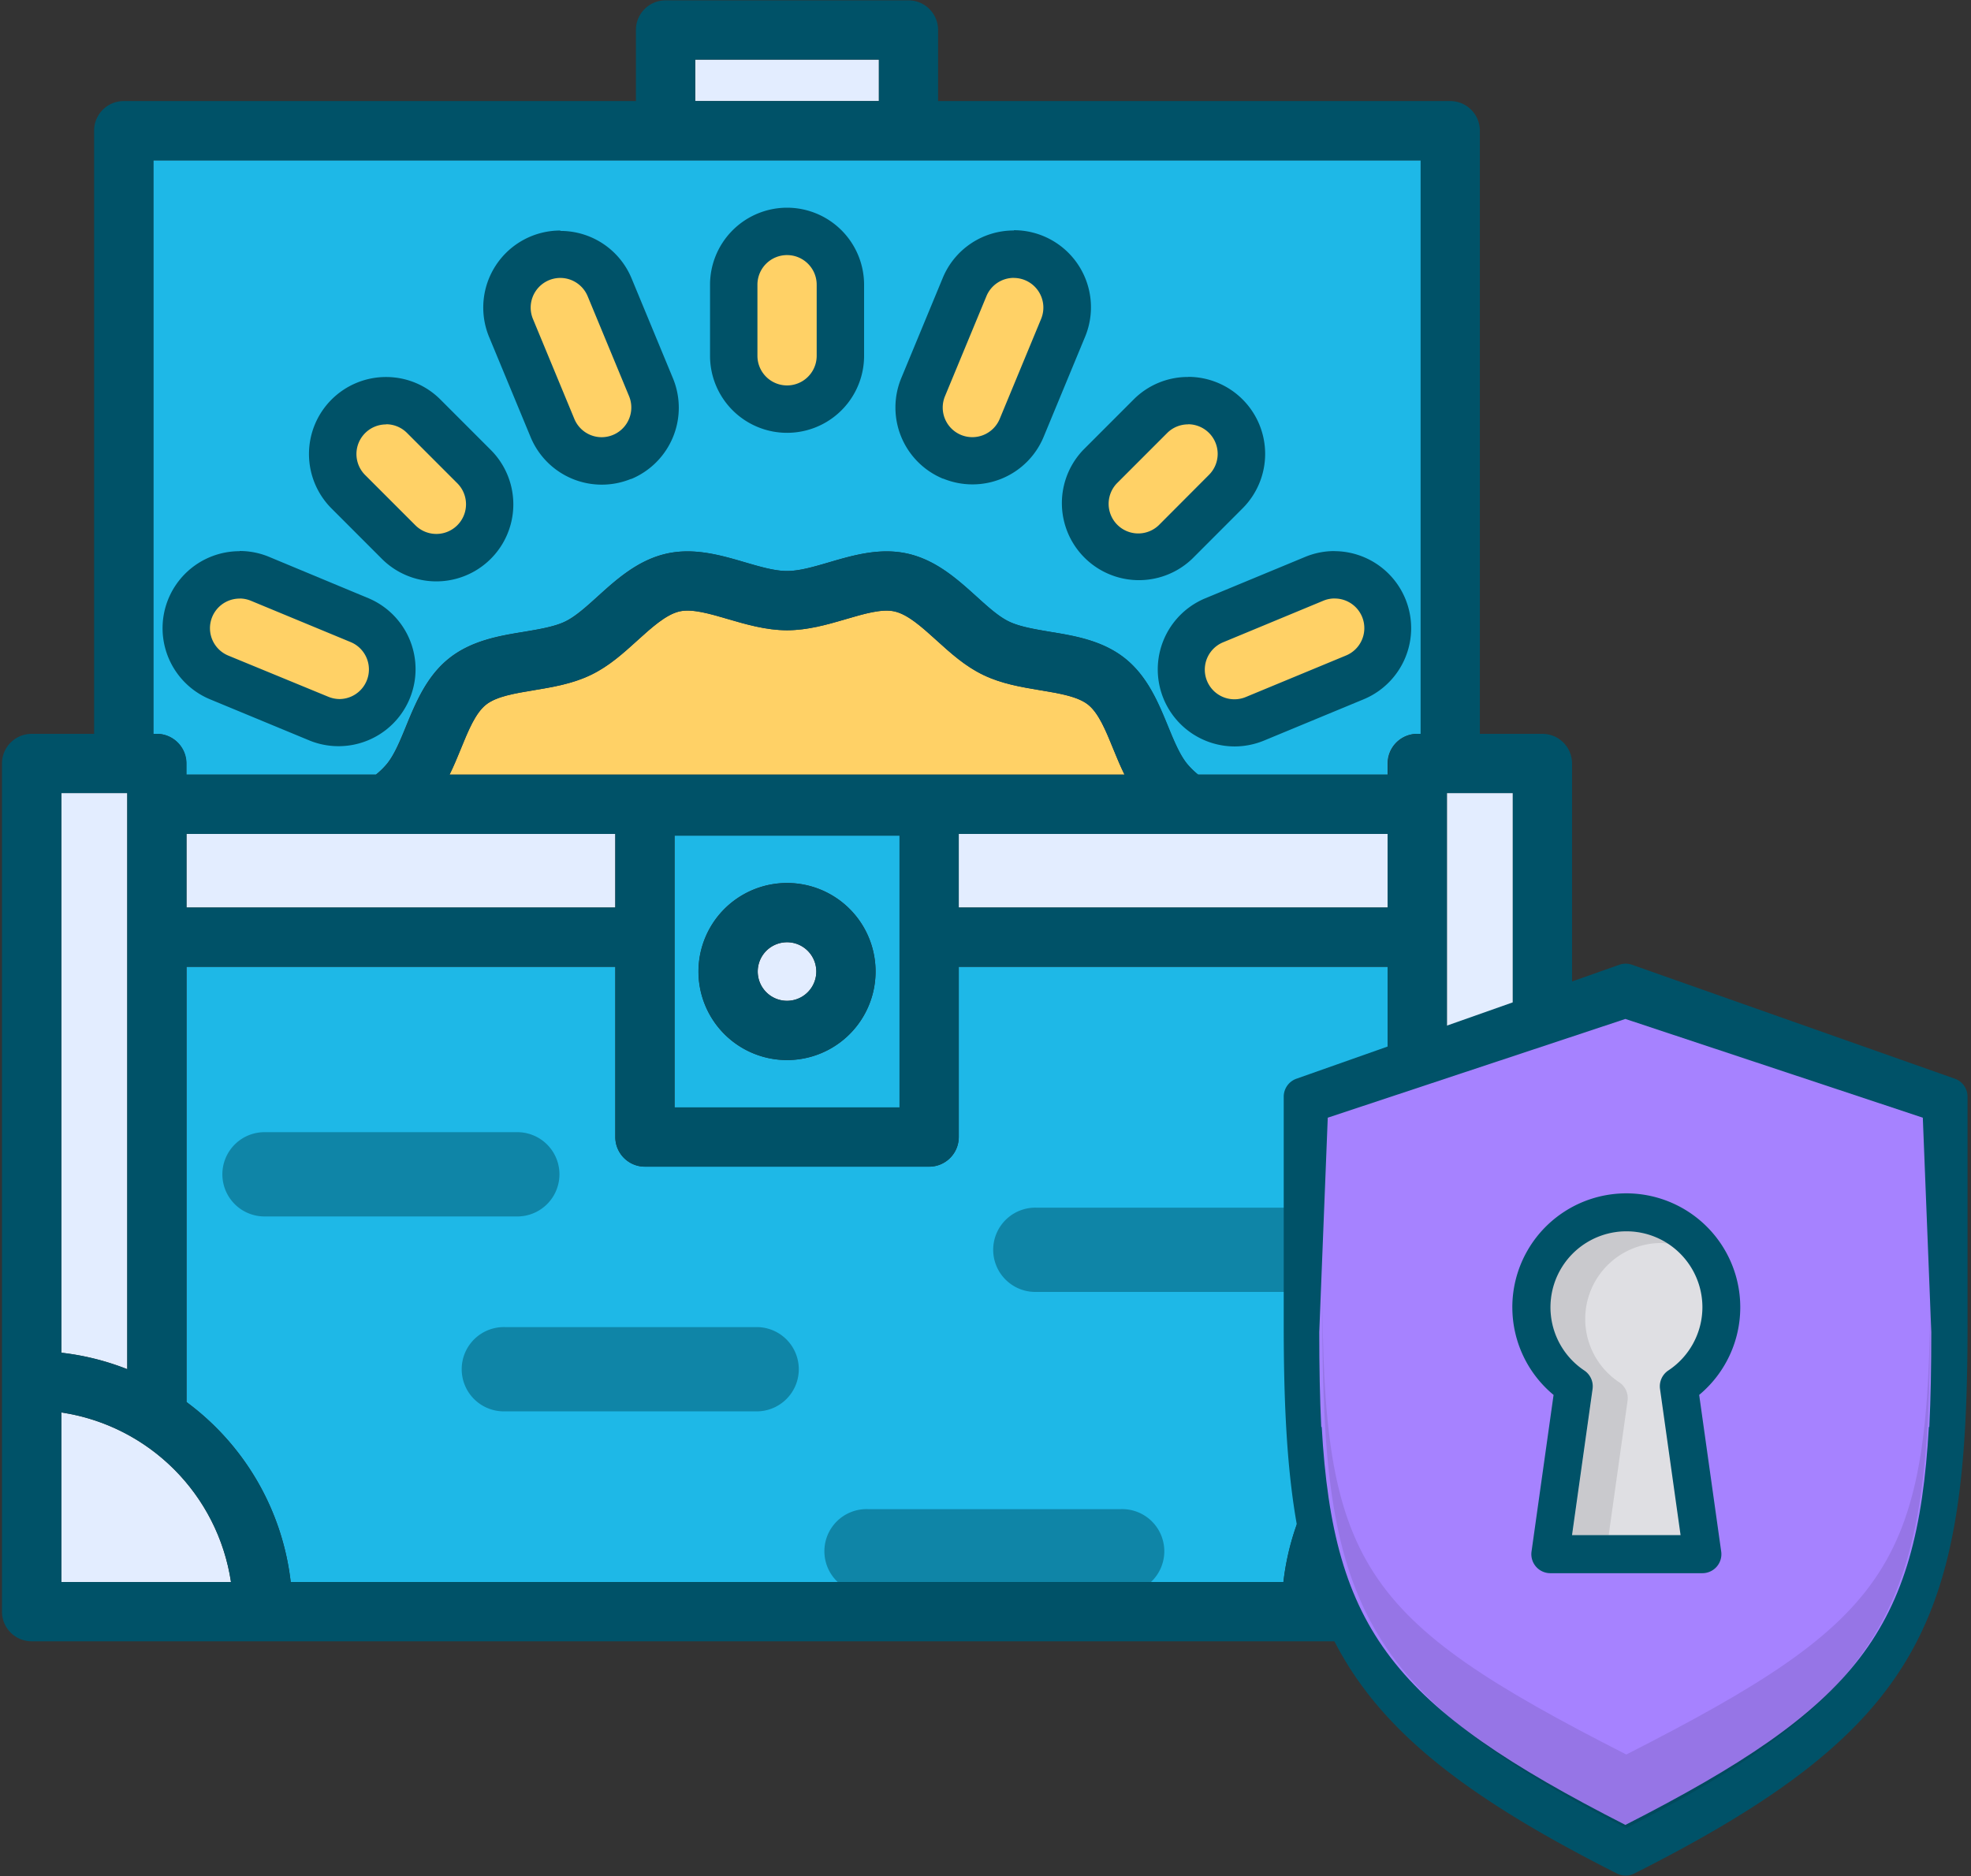 <svg xmlns="http://www.w3.org/2000/svg" width="125" height="119" viewBox="0 0 125 119">
    <rect x="0" y="0" width="125" height="119" fill="#333333" stroke="none"/>
    <g fill="none" fill-rule="nonzero">
        <path fill="#E3EDFF" d="M44.091 3.78h11.648v2.631H44.091z"/>
        <path fill="#1EB8E7" d="M90.095 10.169V46.55h-.215A1.879 1.879 0 0 0 88 48.43v.708H75.977a4.918 4.918 0 0 1-.716-.706c-.469-.586-.825-1.458-1.203-2.38-.604-1.473-1.285-3.142-2.715-4.284-1.43-1.143-3.197-1.43-4.76-1.691-.987-.166-1.919-.321-2.603-.65-.683-.327-1.345-.941-2.074-1.6-1.19-1.075-2.537-2.295-4.348-2.706-1.754-.398-3.46.103-4.97.544-.975.286-1.897.556-2.68.556-.785 0-1.707-.27-2.684-.556-1.503-.441-3.221-.942-4.967-.544-1.811.411-3.161 1.631-4.349 2.706-.729.659-1.418 1.283-2.074 1.6-.656.319-1.618.484-2.605.65-1.566.25-3.34.556-4.76 1.69-1.42 1.136-2.111 2.812-2.715 4.285-.376.922-.734 1.794-1.202 2.382a4.918 4.918 0 0 1-.717.704H11.811v-.709a1.879 1.879 0 0 0-1.879-1.879h-.215V10.17h80.378zm-4.747 31.418a1.881 1.881 0 0 0-1.43-3.48l-6.35 2.629a1.879 1.879 0 0 0 .719 3.607c.246 0 .49-.05.719-.143l6.342-2.613zm-8.675-11.461a1.88 1.88 0 1 0-2.657-2.656l-3.19 3.192a1.88 1.88 0 0 0 2.658 2.658l3.19-3.194zM66.03 20.235a1.88 1.88 0 0 0-3.472-1.446l-2.628 6.344a1.88 1.88 0 1 0 3.472 1.438l2.628-6.336zm-14.236 2.342v-4.509a1.879 1.879 0 1 0-3.758 0v4.51a1.879 1.879 0 1 0 3.758 0zm-12.911 5.011a1.884 1.884 0 0 0 1.017-2.455l-2.628-6.344a1.879 1.879 0 1 0-3.472 1.438l2.628 6.344a1.876 1.876 0 0 0 2.455 1.017zM29 33.32a1.877 1.877 0 0 0 0-2.656l-3.2-3.201a1.879 1.879 0 1 0-2.657 2.655l3.199 3.202a1.879 1.879 0 0 0 2.658 0zm-5.722 9.87a1.882 1.882 0 0 0-1.017-2.454l-6.343-2.628a1.882 1.882 0 1 0-1.438 3.48l6.343 2.627c.23.089.473.132.72.128.757 0 1.441-.453 1.735-1.152zM88.001 61.326v27.61a16.535 16.535 0 0 0-6.608 11.417H18.437a16.535 16.535 0 0 0-6.608-11.416v-27.61h27.194v10.8c0 1.037.841 1.878 1.879 1.878h18.023a1.879 1.879 0 0 0 1.88-1.878v-10.8H88z"/>
        <path fill="#E3EDFF" d="M49.915 59.77a1.856 1.856 0 1 1-.005 3.713 1.856 1.856 0 0 1 .005-3.712z"/>
        <path fill="#1EB8E7" d="M57.047 53.006v17.242H42.78V53.006h14.266zm-1.518 8.623a5.617 5.617 0 1 0-11.234-.005 5.617 5.617 0 0 0 11.234.005z"/>
        <path fill="#E3EDFF" d="M8.071 50.308v36.544a16.404 16.404 0 0 0-4.178-1.044v-35.5H8.07zM39.02 52.896v4.672H11.827v-4.672h.511zM60.804 52.896h27.197v4.672H60.804zM95.942 50.308v35.5a16.351 16.351 0 0 0-4.178 1.044V50.308h4.178z"/>
        <path fill="#FFD166" d="M95.942 89.596v10.757H85.17a12.804 12.804 0 0 1 10.772-10.757z"/>
        <path fill="#E3EDFF" d="M14.65 100.353H3.892V89.596c5.557.836 9.92 5.2 10.756 10.757z"/>
        <path fill="#FFD166" d="M71.318 49.138H28.51c.27-.548.5-1.11.728-1.663.471-1.153.915-2.24 1.581-2.771.666-.531 1.811-.717 3.034-.92 1.222-.202 2.452-.408 3.622-.972 1.17-.563 2.067-1.39 2.96-2.197.895-.806 1.81-1.636 2.661-1.831.794-.18 1.907.145 3.081.489 1.133.33 2.415.706 3.738.706 1.322 0 2.605-.376 3.737-.706 1.175-.344 2.285-.67 3.081-.487.852.193 1.729.988 2.658 1.83.93.841 1.819 1.643 2.964 2.196 1.144.554 2.415.77 3.62.972 1.204.203 2.377.394 3.036.92.658.526 1.11 1.618 1.578 2.768.228.554.458 1.13.729 1.666z"/>
        <path fill="#005268" d="M99.7 48.43v53.802a1.879 1.879 0 0 1-1.88 1.88H2.005a1.879 1.879 0 0 1-1.879-1.88V48.43c0-1.037.841-1.879 1.879-1.879h3.963V8.29c0-1.038.841-1.879 1.879-1.879H40.33v-4.51c0-1.037.84-1.878 1.878-1.878h15.406c1.038 0 1.879.84 1.879 1.878v4.51h32.48c1.038 0 1.879.841 1.879 1.879v38.26h3.963a1.879 1.879 0 0 1 1.883 1.88zm-3.758 51.923V89.596a12.804 12.804 0 0 0-10.772 10.757h10.772zm0-14.545v-35.5h-4.183v36.544a16.351 16.351 0 0 1 4.183-1.044zM90.1 46.55V10.17H9.734V46.55h.216c1.038 0 1.879.842 1.879 1.88v.708h12.024c.262-.21.502-.445.716-.704.469-.588.827-1.46 1.203-2.382.603-1.473 1.285-3.142 2.715-4.284 1.43-1.143 3.196-1.43 4.76-1.691.986-.166 1.92-.321 2.605-.65.684-.327 1.345-.941 2.074-1.6 1.187-1.075 2.537-2.295 4.349-2.706 1.753-.398 3.456.103 4.967.544.977.286 1.899.556 2.683.556.784 0 1.706-.27 2.68-.556 1.503-.441 3.224-.942 4.97-.544 1.811.411 3.159 1.631 4.349 2.706.729.659 1.415 1.283 2.074 1.6.659.319 1.616.484 2.603.65 1.565.25 3.341.556 4.76 1.69 1.417 1.136 2.11 2.812 2.715 4.285.378.922.734 1.794 1.202 2.38.214.26.454.496.716.706H88.02v-.709c0-1.037.84-1.879 1.878-1.879h.216-.013zm-2.099 42.387v-27.61H60.804v10.8a1.879 1.879 0 0 1-1.879 1.878H40.902a1.879 1.879 0 0 1-1.879-1.878v-10.8H11.829v27.61a16.535 16.535 0 0 1 6.608 11.416h62.956A16.535 16.535 0 0 1 88 88.937zm0-31.369v-4.672H60.804v4.672h27.197zm-59.491-8.43h42.808c-.27-.548-.501-1.112-.73-1.666-.468-1.15-.914-2.237-1.577-2.768-.664-.531-1.814-.717-3.037-.92-1.222-.202-2.452-.408-3.62-.972-1.167-.563-2.068-1.39-2.963-2.197-.894-.806-1.806-1.636-2.658-1.829-.796-.182-1.906.143-3.08.487-1.133.33-2.416.706-3.738.706-1.323 0-2.605-.376-3.738-.706-1.174-.344-2.287-.67-3.08-.489-.853.195-1.732.99-2.661 1.831-.93.842-1.819 1.644-2.961 2.197-1.142.554-2.417.77-3.622.972-1.205.203-2.375.394-3.034.92-.659.526-1.11 1.618-1.58 2.77-.228.554-.459 1.128-.73 1.664zm28.537 21.11V53.006H42.78v17.242h14.266zM55.739 6.41v-2.63h-11.65v2.63h11.65zM39.023 57.568v-4.672H11.829v4.672h27.194zM9.95 100.353h4.7A12.806 12.806 0 0 0 3.892 89.596v10.757H9.95zm-1.879-13.5V50.307H3.893v35.5c1.432.163 2.837.514 4.178 1.044z"/>
        <path fill="#FFD166" d="M78.287 45.846a3.382 3.382 0 0 1-1.293-6.513l6.34-2.628a3.388 3.388 0 1 1 2.588 6.263l-6.343 2.628c-.41.166-.85.251-1.292.25z"/>
        <path fill="#005268" d="M84.63 37.965a1.879 1.879 0 0 1 .718 3.622l-6.342 2.628a1.879 1.879 0 0 1-1.438-3.472l6.35-2.635c.228-.096.472-.145.719-.146l-.008.003zm.007-3.01c-.643 0-1.279.127-1.871.374l-6.34 2.628a4.885 4.885 0 0 0 1.86 9.392c.633 0 1.26-.122 1.847-.36l6.342-2.628a4.885 4.885 0 0 0-1.868-9.4l.03-.005z"/>
        <path fill="#FFD166" d="M72.144 35.364a3.384 3.384 0 0 1-2.392-5.762l3.189-3.192a3.382 3.382 0 1 1 4.784 4.78l-3.178 3.182c-.636.64-1.501.997-2.403.992z"/>
        <path fill="#005268" d="M75.346 26.912a1.879 1.879 0 0 1 1.327 3.209l-3.189 3.199a1.879 1.879 0 0 1-2.657-2.656l3.189-3.191c.351-.355.83-.554 1.33-.554v-.007zm0-3a4.852 4.852 0 0 0-3.452 1.429l-3.187 3.189a4.886 4.886 0 0 0 6.91 6.907l3.188-3.192a4.886 4.886 0 0 0-3.454-8.34l-.005.008z"/>
        <path fill="#FFD166" d="M61.663 29.234a3.382 3.382 0 0 1-3.12-2.09 3.352 3.352 0 0 1 0-2.59l2.627-6.34a3.387 3.387 0 1 1 6.262 2.585l-2.627 6.346a3.377 3.377 0 0 1-3.142 2.089z"/>
        <path fill="#005268" d="M64.291 17.63a1.881 1.881 0 0 1 1.736 2.6l-2.625 6.34a1.881 1.881 0 0 1-2.455 1.018 1.879 1.879 0 0 1-1.017-2.455l2.628-6.344a1.876 1.876 0 0 1 1.736-1.162l-.003.003zm.003-3.01a4.867 4.867 0 0 0-4.51 3.022L57.16 23.98a4.886 4.886 0 0 0 2.643 6.384h.025a4.885 4.885 0 0 0 6.358-2.65l2.628-6.347a4.888 4.888 0 0 0-4.51-6.764l-.01.018zM49.915 56.013a5.614 5.614 0 1 1-5.616 5.616 5.622 5.622 0 0 1 5.616-5.616zm1.856 5.616a1.859 1.859 0 1 0-3.718-.005 1.859 1.859 0 0 0 3.718.005z"/>
        <path fill="#FFD166" d="M49.915 25.952a3.387 3.387 0 0 1-3.382-3.382v-4.51a3.382 3.382 0 1 1 6.764 0v4.51a3.387 3.387 0 0 1-3.382 3.382z"/>
        <path fill="#005268" d="M49.915 16.181c1.037 0 1.879.842 1.879 1.88v4.509a1.879 1.879 0 1 1-3.758 0v-4.51a1.877 1.877 0 0 1 1.879-1.879zm0-3.006a4.89 4.89 0 0 0-4.885 4.885v4.51a4.885 4.885 0 1 0 9.77 0v-4.51a4.89 4.89 0 0 0-4.885-4.885z"/>
        <path fill="#FFD166" d="M38.164 29.234a3.37 3.37 0 0 1-3.126-2.092l-2.628-6.348a3.382 3.382 0 1 1 6.247-2.59l2.63 6.348a3.39 3.39 0 0 1-3.123 4.682z"/>
        <path fill="#005268" d="M35.534 17.63c.76 0 1.445.46 1.736 1.162l2.627 6.343a1.884 1.884 0 0 1-1.736 2.598c-.76.001-1.445-.457-1.736-1.16l-2.627-6.343a1.882 1.882 0 0 1 1.736-2.6zm0-3.007a4.885 4.885 0 0 0-4.51 6.764l2.628 6.341a4.885 4.885 0 0 0 6.358 2.653h.03a4.895 4.895 0 0 0 2.64-6.38l-2.627-6.346a4.875 4.875 0 0 0-4.51-3.007l-.01-.025z"/>
        <path fill="#FFD166" d="M27.673 35.364a3.372 3.372 0 0 1-2.39-.987l-3.194-3.196a3.382 3.382 0 1 1 4.785-4.78l3.186 3.191a3.382 3.382 0 0 1-2.39 5.762l.003.01z"/>
        <path fill="#005268" d="M24.481 26.912c.5-.001.978.197 1.33.55l3.19 3.192a1.882 1.882 0 0 1-2.658 2.666l-3.19-3.192a1.88 1.88 0 0 1 1.328-3.206v-.01zm0-2.997a4.885 4.885 0 0 0-3.454 8.34l3.189 3.192a4.884 4.884 0 1 0 6.909-6.907l-3.19-3.192a4.857 4.857 0 0 0-3.456-1.433h.002z"/>
        <path fill="#FFD166" d="M21.543 45.846c-.439 0-.873-.085-1.28-.25l-6.355-2.633a3.382 3.382 0 1 1 2.59-6.248l6.343 2.628a3.382 3.382 0 0 1-1.298 6.503z"/>
        <path fill="#005268" d="M15.198 37.965c.247 0 .491.05.719.145l6.343 2.628a1.879 1.879 0 0 1-.717 3.605 1.914 1.914 0 0 1-.716-.143l-6.346-2.613a1.879 1.879 0 0 1 .72-3.617l-.003-.005zm.002-3.002a4.885 4.885 0 0 0-1.87 9.4l6.344 2.628a4.885 4.885 0 0 0 3.713-9.036l-6.318-2.63a4.854 4.854 0 0 0-1.871-.374l.002.012z"/>
        <path fill="#005268" d="M16.849 77.162H32.88a2.673 2.673 0 0 0 0-5.344H16.849a2.673 2.673 0 1 0 0 5.344zM32.027 89.526h16.032a2.673 2.673 0 0 0 0-5.344H32.027a2.673 2.673 0 1 0 0 5.344zM65.734 81.95h16.032a2.673 2.673 0 1 0 0-5.344H65.734a2.673 2.673 0 1 0 0 5.344zM55.045 101.072h16.032a2.673 2.673 0 1 0 0-5.343H55.045a2.673 2.673 0 1 0 0 5.343z" opacity=".5"/>
        <path fill="#005268" d="M123.98 68.427l-20.48-7.23a1.205 1.205 0 0 0-.802 0l-20.481 7.23c-.482.171-.804.627-.804 1.138v14.457c0 18.71 2.773 25.554 21.142 34.824a1.2 1.2 0 0 0 1.085 0c18.369-9.27 21.142-16.102 21.142-34.824V69.565c0-.51-.32-.966-.802-1.138z"/>
        <path fill="#A682FF" d="M103.082 115.76c-14.704-7.498-18.527-12.334-19.259-25.243h-.03c-.09-1.85-.126-3.843-.126-6.013l.539-13.606 18.876-6.263 18.862 6.263.538 13.606c0 2.17-.035 4.164-.125 6.013h-.03c-.731 12.909-4.54 17.745-19.245 25.243z"/>
        <path fill="#000" d="M103.139 111.294c-16.992-8.663-19.276-12.056-19.276-29.976v2.255c0 17.92 2.284 23.722 19.276 32.386 16.991-8.664 19.276-14.463 19.276-32.386v-2.255c0 17.92-2.285 21.313-19.276 29.976z" opacity=".1"/>
        <path fill="#005268" d="M95.912 82.924c0 2.15.958 4.189 2.615 5.56l-1.398 9.935a1.205 1.205 0 0 0 1.193 1.373h9.644a1.205 1.205 0 0 0 1.192-1.373l-1.397-9.936a7.228 7.228 0 1 0-11.85-5.559z"/>
        <path fill="#DFDFE3" d="M107.966 82.924a4.818 4.818 0 0 1-2.162 4.009c-.386.257-.59.713-.526 1.172l1.303 9.27h-6.882l1.303-9.27c.064-.46-.14-.915-.526-1.172a4.818 4.818 0 1 1 7.49-4.009z"/>
        <path fill="#000" d="M102.022 97.375l1.197-8.518c.064-.46-.14-.915-.526-1.173a4.818 4.818 0 0 1 2.655-8.836c.148 0 .288.03.434.043a4.814 4.814 0 1 0-5.299 8.042c.386.257.59.713.527 1.172l-1.303 9.27h2.315z" opacity=".1"/>
    </g>
</svg>
